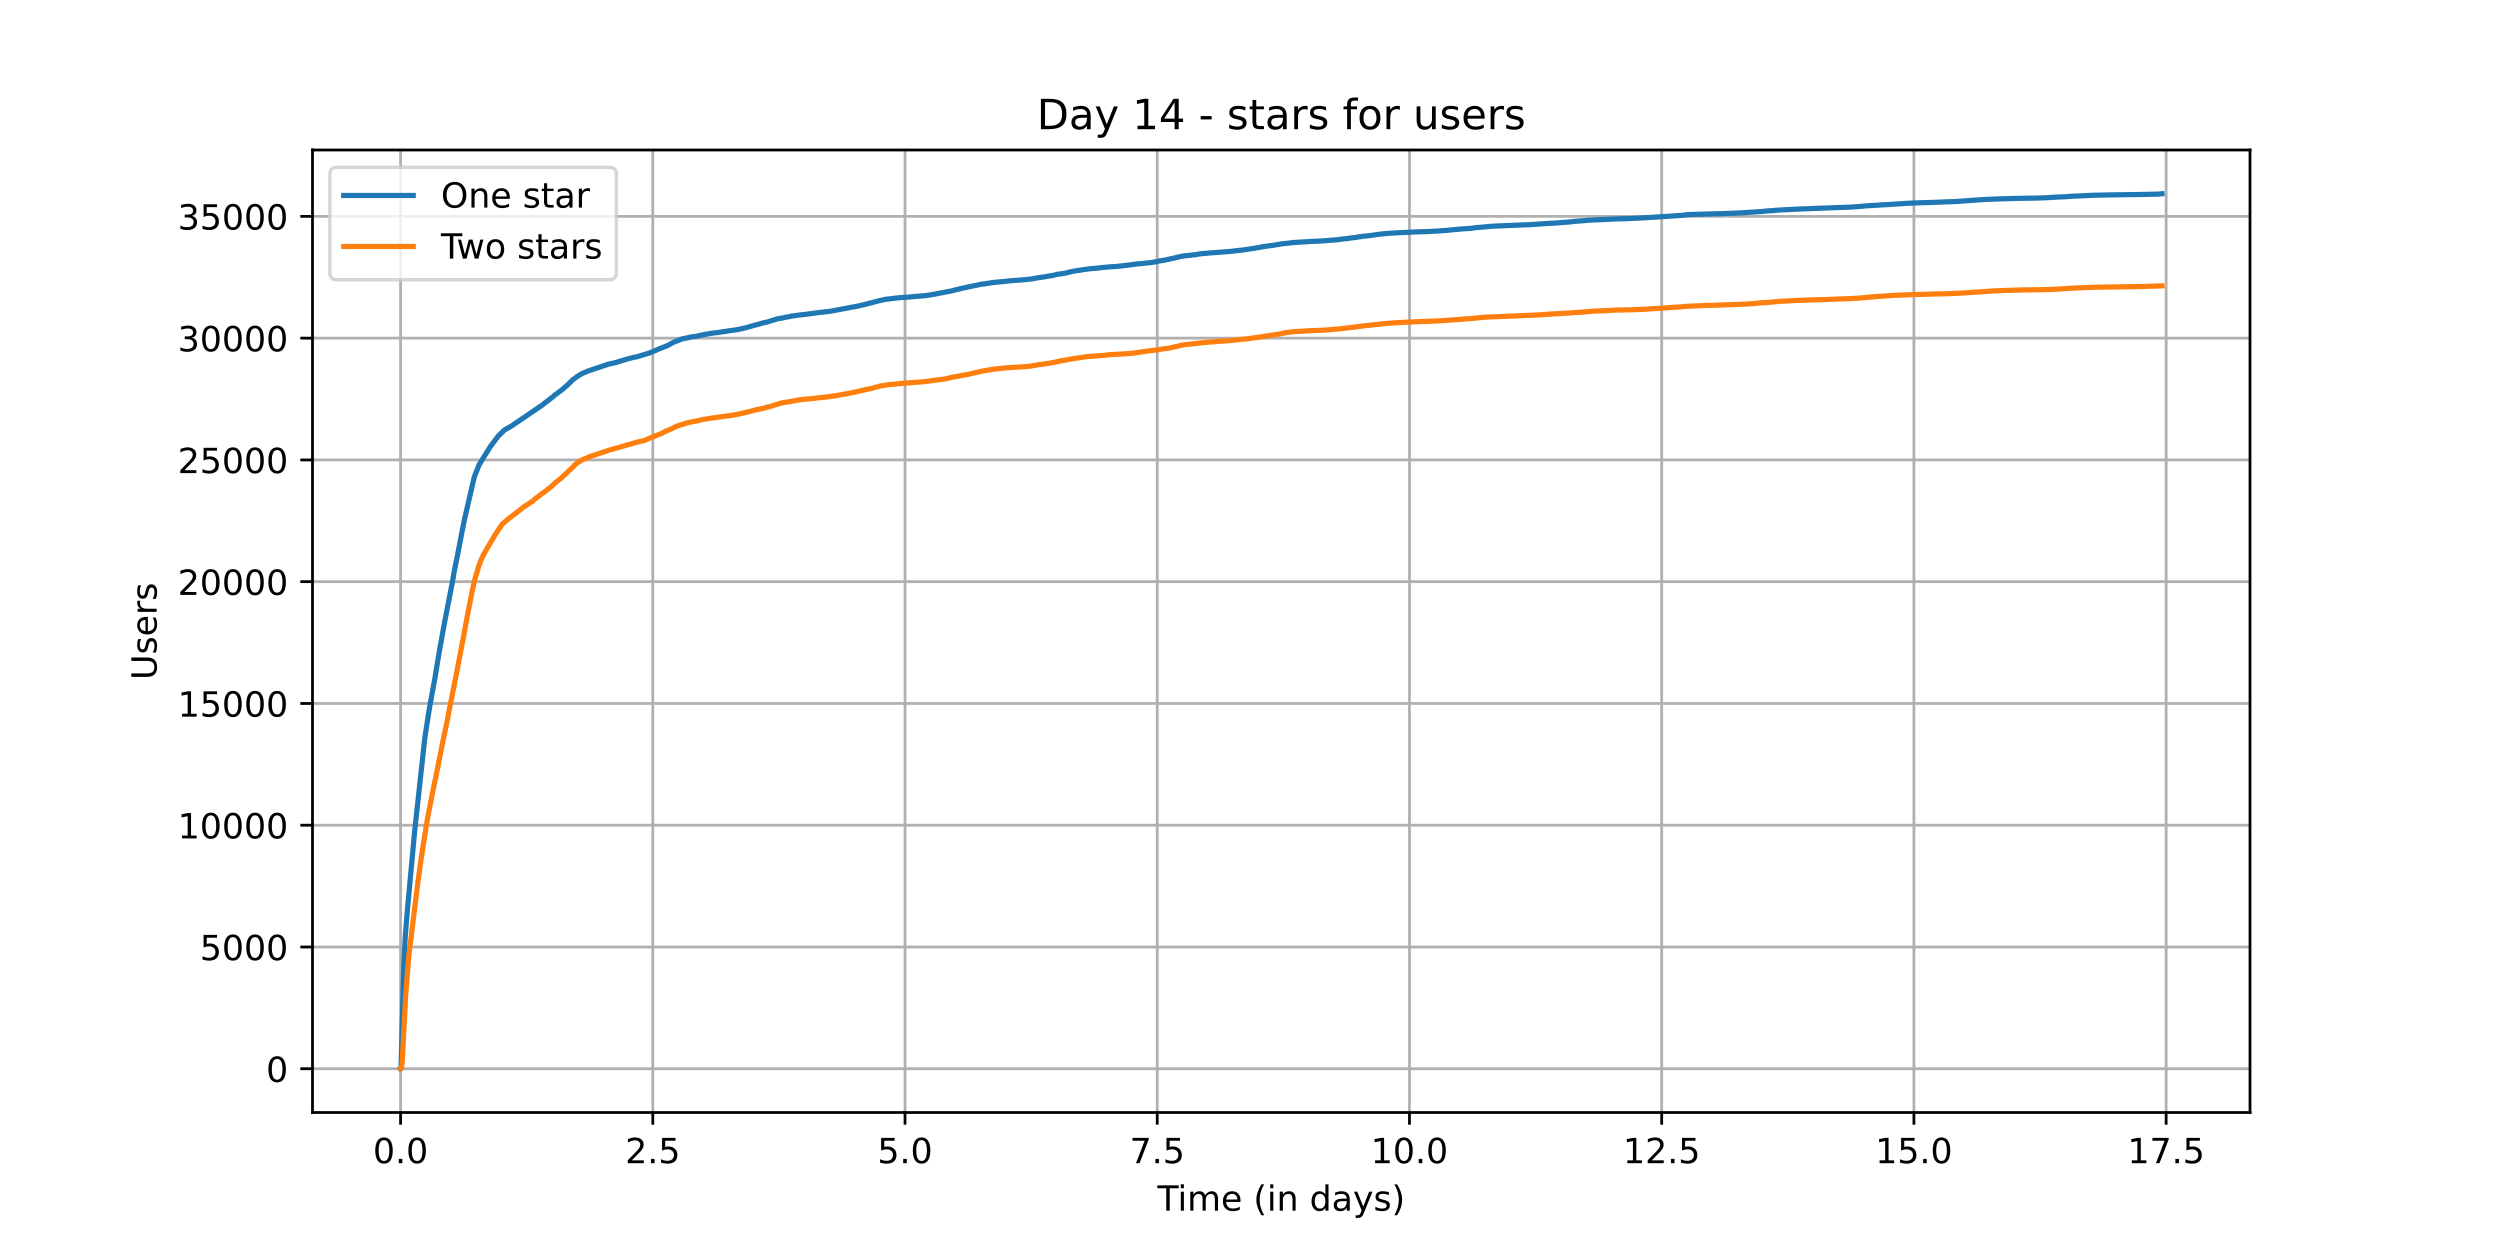 <?xml version="1.0" encoding="utf-8" standalone="no"?>
<!DOCTYPE svg PUBLIC "-//W3C//DTD SVG 1.1//EN"
  "http://www.w3.org/Graphics/SVG/1.1/DTD/svg11.dtd">
<!-- Created with matplotlib (https://matplotlib.org/) -->
<svg height="360pt" version="1.1" viewBox="0 0 720 360" width="720pt" xmlns="http://www.w3.org/2000/svg" xmlns:xlink="http://www.w3.org/1999/xlink">
 <defs>
  <style type="text/css">*{stroke-linecap:butt;stroke-linejoin:round;}</style>
 </defs>
 <g id="figure_1">
  <g id="patch_1">
   <path d="M 0 360 
L 720 360 
L 720 0 
L 0 0 
z
" style="fill:#ffffff;"/>
  </g>
  <g id="axes_1">
   <g id="patch_2">
    <path d="M 90 320.4 
L 648 320.4 
L 648 43.2 
L 90 43.2 
z
" style="fill:#ffffff;"/>
   </g>
   <g id="matplotlib.axis_1">
    <g id="xtick_1">
     <g id="line2d_1">
      <path clip-path="url(#p4ae5dd66af)" d="M 115.364 320.4 
L 115.364 43.2 
" style="fill:none;stroke:#b0b0b0;stroke-linecap:square;stroke-width:0.8;"/>
     </g>
     <g id="line2d_2">
      <defs>
       <path d="M 0 0 
L 0 3.5 
" id="me4cc42c758" style="stroke:#000000;stroke-width:0.8;"/>
      </defs>
      <g>
       <use style="stroke:#000000;stroke-width:0.8;" x="115.364" xlink:href="#me4cc42c758" y="320.4"/>
      </g>
     </g>
     <g id="text_1">
      <!-- 0.0 -->
      <g transform="translate(107.412 334.998)scale(0.1 -0.1)">
       <defs>
        <path d="M 31.781 66.406 
Q 24.172 66.406 20.328 58.906 
Q 16.5 51.422 16.5 36.375 
Q 16.5 21.391 20.328 13.891 
Q 24.172 6.391 31.781 6.391 
Q 39.453 6.391 43.281 13.891 
Q 47.125 21.391 47.125 36.375 
Q 47.125 51.422 43.281 58.906 
Q 39.453 66.406 31.781 66.406 
z
M 31.781 74.219 
Q 44.047 74.219 50.516 64.516 
Q 56.984 54.828 56.984 36.375 
Q 56.984 17.969 50.516 8.266 
Q 44.047 -1.422 31.781 -1.422 
Q 19.531 -1.422 13.062 8.266 
Q 6.594 17.969 6.594 36.375 
Q 6.594 54.828 13.062 64.516 
Q 19.531 74.219 31.781 74.219 
z
" id="DejaVuSans-48"/>
        <path d="M 10.688 12.406 
L 21 12.406 
L 21 0 
L 10.688 0 
z
" id="DejaVuSans-46"/>
       </defs>
       <use xlink:href="#DejaVuSans-48"/>
       <use x="63.623" xlink:href="#DejaVuSans-46"/>
       <use x="95.41" xlink:href="#DejaVuSans-48"/>
      </g>
     </g>
    </g>
    <g id="xtick_2">
     <g id="line2d_3">
      <path clip-path="url(#p4ae5dd66af)" d="M 188.004 320.4 
L 188.004 43.2 
" style="fill:none;stroke:#b0b0b0;stroke-linecap:square;stroke-width:0.8;"/>
     </g>
     <g id="line2d_4">
      <g>
       <use style="stroke:#000000;stroke-width:0.8;" x="188.004" xlink:href="#me4cc42c758" y="320.4"/>
      </g>
     </g>
     <g id="text_2">
      <!-- 2.5 -->
      <g transform="translate(180.053 334.998)scale(0.1 -0.1)">
       <defs>
        <path d="M 19.188 8.297 
L 53.609 8.297 
L 53.609 0 
L 7.328 0 
L 7.328 8.297 
Q 12.938 14.109 22.625 23.891 
Q 32.328 33.688 34.812 36.531 
Q 39.547 41.844 41.422 45.531 
Q 43.312 49.219 43.312 52.781 
Q 43.312 58.594 39.234 62.25 
Q 35.156 65.922 28.609 65.922 
Q 23.969 65.922 18.812 64.312 
Q 13.672 62.703 7.812 59.422 
L 7.812 69.391 
Q 13.766 71.781 18.938 73 
Q 24.125 74.219 28.422 74.219 
Q 39.75 74.219 46.484 68.547 
Q 53.219 62.891 53.219 53.422 
Q 53.219 48.922 51.531 44.891 
Q 49.859 40.875 45.406 35.406 
Q 44.188 33.984 37.641 27.219 
Q 31.109 20.453 19.188 8.297 
z
" id="DejaVuSans-50"/>
        <path d="M 10.797 72.906 
L 49.516 72.906 
L 49.516 64.594 
L 19.828 64.594 
L 19.828 46.734 
Q 21.969 47.469 24.109 47.828 
Q 26.266 48.188 28.422 48.188 
Q 40.625 48.188 47.75 41.5 
Q 54.891 34.812 54.891 23.391 
Q 54.891 11.625 47.562 5.094 
Q 40.234 -1.422 26.906 -1.422 
Q 22.312 -1.422 17.547 -0.641 
Q 12.797 0.141 7.719 1.703 
L 7.719 11.625 
Q 12.109 9.234 16.797 8.062 
Q 21.484 6.891 26.703 6.891 
Q 35.156 6.891 40.078 11.328 
Q 45.016 15.766 45.016 23.391 
Q 45.016 31 40.078 35.438 
Q 35.156 39.891 26.703 39.891 
Q 22.75 39.891 18.812 39.016 
Q 14.891 38.141 10.797 36.281 
z
" id="DejaVuSans-53"/>
       </defs>
       <use xlink:href="#DejaVuSans-50"/>
       <use x="63.623" xlink:href="#DejaVuSans-46"/>
       <use x="95.41" xlink:href="#DejaVuSans-53"/>
      </g>
     </g>
    </g>
    <g id="xtick_3">
     <g id="line2d_5">
      <path clip-path="url(#p4ae5dd66af)" d="M 260.645 320.4 
L 260.645 43.2 
" style="fill:none;stroke:#b0b0b0;stroke-linecap:square;stroke-width:0.8;"/>
     </g>
     <g id="line2d_6">
      <g>
       <use style="stroke:#000000;stroke-width:0.8;" x="260.645" xlink:href="#me4cc42c758" y="320.4"/>
      </g>
     </g>
     <g id="text_3">
      <!-- 5.0 -->
      <g transform="translate(252.693 334.998)scale(0.1 -0.1)">
       <use xlink:href="#DejaVuSans-53"/>
       <use x="63.623" xlink:href="#DejaVuSans-46"/>
       <use x="95.41" xlink:href="#DejaVuSans-48"/>
      </g>
     </g>
    </g>
    <g id="xtick_4">
     <g id="line2d_7">
      <path clip-path="url(#p4ae5dd66af)" d="M 333.285 320.4 
L 333.285 43.2 
" style="fill:none;stroke:#b0b0b0;stroke-linecap:square;stroke-width:0.8;"/>
     </g>
     <g id="line2d_8">
      <g>
       <use style="stroke:#000000;stroke-width:0.8;" x="333.285" xlink:href="#me4cc42c758" y="320.4"/>
      </g>
     </g>
     <g id="text_4">
      <!-- 7.5 -->
      <g transform="translate(325.334 334.998)scale(0.1 -0.1)">
       <defs>
        <path d="M 8.203 72.906 
L 55.078 72.906 
L 55.078 68.703 
L 28.609 0 
L 18.312 0 
L 43.219 64.594 
L 8.203 64.594 
z
" id="DejaVuSans-55"/>
       </defs>
       <use xlink:href="#DejaVuSans-55"/>
       <use x="63.623" xlink:href="#DejaVuSans-46"/>
       <use x="95.41" xlink:href="#DejaVuSans-53"/>
      </g>
     </g>
    </g>
    <g id="xtick_5">
     <g id="line2d_9">
      <path clip-path="url(#p4ae5dd66af)" d="M 405.926 320.4 
L 405.926 43.2 
" style="fill:none;stroke:#b0b0b0;stroke-linecap:square;stroke-width:0.8;"/>
     </g>
     <g id="line2d_10">
      <g>
       <use style="stroke:#000000;stroke-width:0.8;" x="405.926" xlink:href="#me4cc42c758" y="320.4"/>
      </g>
     </g>
     <g id="text_5">
      <!-- 10.0 -->
      <g transform="translate(394.793 334.998)scale(0.1 -0.1)">
       <defs>
        <path d="M 12.406 8.297 
L 28.516 8.297 
L 28.516 63.922 
L 10.984 60.406 
L 10.984 69.391 
L 28.422 72.906 
L 38.281 72.906 
L 38.281 8.297 
L 54.391 8.297 
L 54.391 0 
L 12.406 0 
z
" id="DejaVuSans-49"/>
       </defs>
       <use xlink:href="#DejaVuSans-49"/>
       <use x="63.623" xlink:href="#DejaVuSans-48"/>
       <use x="127.246" xlink:href="#DejaVuSans-46"/>
       <use x="159.033" xlink:href="#DejaVuSans-48"/>
      </g>
     </g>
    </g>
    <g id="xtick_6">
     <g id="line2d_11">
      <path clip-path="url(#p4ae5dd66af)" d="M 478.567 320.4 
L 478.567 43.2 
" style="fill:none;stroke:#b0b0b0;stroke-linecap:square;stroke-width:0.8;"/>
     </g>
     <g id="line2d_12">
      <g>
       <use style="stroke:#000000;stroke-width:0.8;" x="478.567" xlink:href="#me4cc42c758" y="320.4"/>
      </g>
     </g>
     <g id="text_6">
      <!-- 12.5 -->
      <g transform="translate(467.434 334.998)scale(0.1 -0.1)">
       <use xlink:href="#DejaVuSans-49"/>
       <use x="63.623" xlink:href="#DejaVuSans-50"/>
       <use x="127.246" xlink:href="#DejaVuSans-46"/>
       <use x="159.033" xlink:href="#DejaVuSans-53"/>
      </g>
     </g>
    </g>
    <g id="xtick_7">
     <g id="line2d_13">
      <path clip-path="url(#p4ae5dd66af)" d="M 551.207 320.4 
L 551.207 43.2 
" style="fill:none;stroke:#b0b0b0;stroke-linecap:square;stroke-width:0.8;"/>
     </g>
     <g id="line2d_14">
      <g>
       <use style="stroke:#000000;stroke-width:0.8;" x="551.207" xlink:href="#me4cc42c758" y="320.4"/>
      </g>
     </g>
     <g id="text_7">
      <!-- 15.0 -->
      <g transform="translate(540.074 334.998)scale(0.1 -0.1)">
       <use xlink:href="#DejaVuSans-49"/>
       <use x="63.623" xlink:href="#DejaVuSans-53"/>
       <use x="127.246" xlink:href="#DejaVuSans-46"/>
       <use x="159.033" xlink:href="#DejaVuSans-48"/>
      </g>
     </g>
    </g>
    <g id="xtick_8">
     <g id="line2d_15">
      <path clip-path="url(#p4ae5dd66af)" d="M 623.848 320.4 
L 623.848 43.2 
" style="fill:none;stroke:#b0b0b0;stroke-linecap:square;stroke-width:0.8;"/>
     </g>
     <g id="line2d_16">
      <g>
       <use style="stroke:#000000;stroke-width:0.8;" x="623.848" xlink:href="#me4cc42c758" y="320.4"/>
      </g>
     </g>
     <g id="text_8">
      <!-- 17.5 -->
      <g transform="translate(612.715 334.998)scale(0.1 -0.1)">
       <use xlink:href="#DejaVuSans-49"/>
       <use x="63.623" xlink:href="#DejaVuSans-55"/>
       <use x="127.246" xlink:href="#DejaVuSans-46"/>
       <use x="159.033" xlink:href="#DejaVuSans-53"/>
      </g>
     </g>
    </g>
    <g id="text_9">
     <!-- Time (in days) -->
     <g transform="translate(333.327 348.677)scale(0.1 -0.1)">
      <defs>
       <path d="M -0.297 72.906 
L 61.375 72.906 
L 61.375 64.594 
L 35.5 64.594 
L 35.5 0 
L 25.594 0 
L 25.594 64.594 
L -0.297 64.594 
z
" id="DejaVuSans-84"/>
       <path d="M 9.422 54.688 
L 18.406 54.688 
L 18.406 0 
L 9.422 0 
z
M 9.422 75.984 
L 18.406 75.984 
L 18.406 64.594 
L 9.422 64.594 
z
" id="DejaVuSans-105"/>
       <path d="M 52 44.188 
Q 55.375 50.25 60.062 53.125 
Q 64.75 56 71.094 56 
Q 79.641 56 84.281 50.016 
Q 88.922 44.047 88.922 33.016 
L 88.922 0 
L 79.891 0 
L 79.891 32.719 
Q 79.891 40.578 77.094 44.375 
Q 74.312 48.188 68.609 48.188 
Q 61.625 48.188 57.562 43.547 
Q 53.516 38.922 53.516 30.906 
L 53.516 0 
L 44.484 0 
L 44.484 32.719 
Q 44.484 40.625 41.703 44.406 
Q 38.922 48.188 33.109 48.188 
Q 26.219 48.188 22.156 43.531 
Q 18.109 38.875 18.109 30.906 
L 18.109 0 
L 9.078 0 
L 9.078 54.688 
L 18.109 54.688 
L 18.109 46.188 
Q 21.188 51.219 25.484 53.609 
Q 29.781 56 35.688 56 
Q 41.656 56 45.828 52.969 
Q 50 49.953 52 44.188 
z
" id="DejaVuSans-109"/>
       <path d="M 56.203 29.594 
L 56.203 25.203 
L 14.891 25.203 
Q 15.484 15.922 20.484 11.062 
Q 25.484 6.203 34.422 6.203 
Q 39.594 6.203 44.453 7.469 
Q 49.312 8.734 54.109 11.281 
L 54.109 2.781 
Q 49.266 0.734 44.188 -0.344 
Q 39.109 -1.422 33.891 -1.422 
Q 20.797 -1.422 13.156 6.188 
Q 5.516 13.812 5.516 26.812 
Q 5.516 40.234 12.766 48.109 
Q 20.016 56 32.328 56 
Q 43.359 56 49.781 48.891 
Q 56.203 41.797 56.203 29.594 
z
M 47.219 32.234 
Q 47.125 39.594 43.094 43.984 
Q 39.062 48.391 32.422 48.391 
Q 24.906 48.391 20.391 44.141 
Q 15.875 39.891 15.188 32.172 
z
" id="DejaVuSans-101"/>
       <path id="DejaVuSans-32"/>
       <path d="M 31 75.875 
Q 24.469 64.656 21.281 53.656 
Q 18.109 42.672 18.109 31.391 
Q 18.109 20.125 21.312 9.062 
Q 24.516 -2 31 -13.188 
L 23.188 -13.188 
Q 15.875 -1.703 12.234 9.375 
Q 8.594 20.453 8.594 31.391 
Q 8.594 42.281 12.203 53.312 
Q 15.828 64.359 23.188 75.875 
z
" id="DejaVuSans-40"/>
       <path d="M 54.891 33.016 
L 54.891 0 
L 45.906 0 
L 45.906 32.719 
Q 45.906 40.484 42.875 44.328 
Q 39.844 48.188 33.797 48.188 
Q 26.516 48.188 22.312 43.547 
Q 18.109 38.922 18.109 30.906 
L 18.109 0 
L 9.078 0 
L 9.078 54.688 
L 18.109 54.688 
L 18.109 46.188 
Q 21.344 51.125 25.703 53.562 
Q 30.078 56 35.797 56 
Q 45.219 56 50.047 50.172 
Q 54.891 44.344 54.891 33.016 
z
" id="DejaVuSans-110"/>
       <path d="M 45.406 46.391 
L 45.406 75.984 
L 54.391 75.984 
L 54.391 0 
L 45.406 0 
L 45.406 8.203 
Q 42.578 3.328 38.25 0.953 
Q 33.938 -1.422 27.875 -1.422 
Q 17.969 -1.422 11.734 6.484 
Q 5.516 14.406 5.516 27.297 
Q 5.516 40.188 11.734 48.094 
Q 17.969 56 27.875 56 
Q 33.938 56 38.25 53.625 
Q 42.578 51.266 45.406 46.391 
z
M 14.797 27.297 
Q 14.797 17.391 18.875 11.75 
Q 22.953 6.109 30.078 6.109 
Q 37.203 6.109 41.297 11.75 
Q 45.406 17.391 45.406 27.297 
Q 45.406 37.203 41.297 42.844 
Q 37.203 48.484 30.078 48.484 
Q 22.953 48.484 18.875 42.844 
Q 14.797 37.203 14.797 27.297 
z
" id="DejaVuSans-100"/>
       <path d="M 34.281 27.484 
Q 23.391 27.484 19.188 25 
Q 14.984 22.516 14.984 16.5 
Q 14.984 11.719 18.141 8.906 
Q 21.297 6.109 26.703 6.109 
Q 34.188 6.109 38.703 11.406 
Q 43.219 16.703 43.219 25.484 
L 43.219 27.484 
z
M 52.203 31.203 
L 52.203 0 
L 43.219 0 
L 43.219 8.297 
Q 40.141 3.328 35.547 0.953 
Q 30.953 -1.422 24.312 -1.422 
Q 15.922 -1.422 10.953 3.297 
Q 6 8.016 6 15.922 
Q 6 25.141 12.172 29.828 
Q 18.359 34.516 30.609 34.516 
L 43.219 34.516 
L 43.219 35.406 
Q 43.219 41.609 39.141 45 
Q 35.062 48.391 27.688 48.391 
Q 23 48.391 18.547 47.266 
Q 14.109 46.141 10.016 43.891 
L 10.016 52.203 
Q 14.938 54.109 19.578 55.047 
Q 24.219 56 28.609 56 
Q 40.484 56 46.344 49.844 
Q 52.203 43.703 52.203 31.203 
z
" id="DejaVuSans-97"/>
       <path d="M 32.172 -5.078 
Q 28.375 -14.844 24.75 -17.812 
Q 21.141 -20.797 15.094 -20.797 
L 7.906 -20.797 
L 7.906 -13.281 
L 13.188 -13.281 
Q 16.891 -13.281 18.938 -11.516 
Q 21 -9.766 23.484 -3.219 
L 25.094 0.875 
L 2.984 54.688 
L 12.5 54.688 
L 29.594 11.922 
L 46.688 54.688 
L 56.203 54.688 
z
" id="DejaVuSans-121"/>
       <path d="M 44.281 53.078 
L 44.281 44.578 
Q 40.484 46.531 36.375 47.5 
Q 32.281 48.484 27.875 48.484 
Q 21.188 48.484 17.844 46.438 
Q 14.5 44.391 14.5 40.281 
Q 14.5 37.156 16.891 35.375 
Q 19.281 33.594 26.516 31.984 
L 29.594 31.297 
Q 39.156 29.25 43.188 25.516 
Q 47.219 21.781 47.219 15.094 
Q 47.219 7.469 41.188 3.016 
Q 35.156 -1.422 24.609 -1.422 
Q 20.219 -1.422 15.453 -0.562 
Q 10.688 0.297 5.422 2 
L 5.422 11.281 
Q 10.406 8.688 15.234 7.391 
Q 20.062 6.109 24.812 6.109 
Q 31.156 6.109 34.562 8.281 
Q 37.984 10.453 37.984 14.406 
Q 37.984 18.062 35.516 20.016 
Q 33.062 21.969 24.703 23.781 
L 21.578 24.516 
Q 13.234 26.266 9.516 29.906 
Q 5.812 33.547 5.812 39.891 
Q 5.812 47.609 11.281 51.797 
Q 16.75 56 26.812 56 
Q 31.781 56 36.172 55.266 
Q 40.578 54.547 44.281 53.078 
z
" id="DejaVuSans-115"/>
       <path d="M 8.016 75.875 
L 15.828 75.875 
Q 23.141 64.359 26.781 53.312 
Q 30.422 42.281 30.422 31.391 
Q 30.422 20.453 26.781 9.375 
Q 23.141 -1.703 15.828 -13.188 
L 8.016 -13.188 
Q 14.5 -2 17.703 9.062 
Q 20.906 20.125 20.906 31.391 
Q 20.906 42.672 17.703 53.656 
Q 14.5 64.656 8.016 75.875 
z
" id="DejaVuSans-41"/>
      </defs>
      <use xlink:href="#DejaVuSans-84"/>
      <use x="57.959" xlink:href="#DejaVuSans-105"/>
      <use x="85.742" xlink:href="#DejaVuSans-109"/>
      <use x="183.154" xlink:href="#DejaVuSans-101"/>
      <use x="244.678" xlink:href="#DejaVuSans-32"/>
      <use x="276.465" xlink:href="#DejaVuSans-40"/>
      <use x="315.479" xlink:href="#DejaVuSans-105"/>
      <use x="343.262" xlink:href="#DejaVuSans-110"/>
      <use x="406.641" xlink:href="#DejaVuSans-32"/>
      <use x="438.428" xlink:href="#DejaVuSans-100"/>
      <use x="501.904" xlink:href="#DejaVuSans-97"/>
      <use x="563.184" xlink:href="#DejaVuSans-121"/>
      <use x="622.363" xlink:href="#DejaVuSans-115"/>
      <use x="674.463" xlink:href="#DejaVuSans-41"/>
     </g>
    </g>
   </g>
   <g id="matplotlib.axis_2">
    <g id="ytick_1">
     <g id="line2d_17">
      <path clip-path="url(#p4ae5dd66af)" d="M 90 307.8 
L 648 307.8 
" style="fill:none;stroke:#b0b0b0;stroke-linecap:square;stroke-width:0.8;"/>
     </g>
     <g id="line2d_18">
      <defs>
       <path d="M 0 0 
L -3.5 0 
" id="m9987645308" style="stroke:#000000;stroke-width:0.8;"/>
      </defs>
      <g>
       <use style="stroke:#000000;stroke-width:0.8;" x="90" xlink:href="#m9987645308" y="307.8"/>
      </g>
     </g>
     <g id="text_10">
      <!-- 0 -->
      <g transform="translate(76.638 311.599)scale(0.1 -0.1)">
       <use xlink:href="#DejaVuSans-48"/>
      </g>
     </g>
    </g>
    <g id="ytick_2">
     <g id="line2d_19">
      <path clip-path="url(#p4ae5dd66af)" d="M 90 272.731 
L 648 272.731 
" style="fill:none;stroke:#b0b0b0;stroke-linecap:square;stroke-width:0.8;"/>
     </g>
     <g id="line2d_20">
      <g>
       <use style="stroke:#000000;stroke-width:0.8;" x="90" xlink:href="#m9987645308" y="272.731"/>
      </g>
     </g>
     <g id="text_11">
      <!-- 5000 -->
      <g transform="translate(57.55 276.53)scale(0.1 -0.1)">
       <use xlink:href="#DejaVuSans-53"/>
       <use x="63.623" xlink:href="#DejaVuSans-48"/>
       <use x="127.246" xlink:href="#DejaVuSans-48"/>
       <use x="190.869" xlink:href="#DejaVuSans-48"/>
      </g>
     </g>
    </g>
    <g id="ytick_3">
     <g id="line2d_21">
      <path clip-path="url(#p4ae5dd66af)" d="M 90 237.662 
L 648 237.662 
" style="fill:none;stroke:#b0b0b0;stroke-linecap:square;stroke-width:0.8;"/>
     </g>
     <g id="line2d_22">
      <g>
       <use style="stroke:#000000;stroke-width:0.8;" x="90" xlink:href="#m9987645308" y="237.662"/>
      </g>
     </g>
     <g id="text_12">
      <!-- 10000 -->
      <g transform="translate(51.188 241.461)scale(0.1 -0.1)">
       <use xlink:href="#DejaVuSans-49"/>
       <use x="63.623" xlink:href="#DejaVuSans-48"/>
       <use x="127.246" xlink:href="#DejaVuSans-48"/>
       <use x="190.869" xlink:href="#DejaVuSans-48"/>
       <use x="254.492" xlink:href="#DejaVuSans-48"/>
      </g>
     </g>
    </g>
    <g id="ytick_4">
     <g id="line2d_23">
      <path clip-path="url(#p4ae5dd66af)" d="M 90 202.593 
L 648 202.593 
" style="fill:none;stroke:#b0b0b0;stroke-linecap:square;stroke-width:0.8;"/>
     </g>
     <g id="line2d_24">
      <g>
       <use style="stroke:#000000;stroke-width:0.8;" x="90" xlink:href="#m9987645308" y="202.593"/>
      </g>
     </g>
     <g id="text_13">
      <!-- 15000 -->
      <g transform="translate(51.188 206.392)scale(0.1 -0.1)">
       <use xlink:href="#DejaVuSans-49"/>
       <use x="63.623" xlink:href="#DejaVuSans-53"/>
       <use x="127.246" xlink:href="#DejaVuSans-48"/>
       <use x="190.869" xlink:href="#DejaVuSans-48"/>
       <use x="254.492" xlink:href="#DejaVuSans-48"/>
      </g>
     </g>
    </g>
    <g id="ytick_5">
     <g id="line2d_25">
      <path clip-path="url(#p4ae5dd66af)" d="M 90 167.523 
L 648 167.523 
" style="fill:none;stroke:#b0b0b0;stroke-linecap:square;stroke-width:0.8;"/>
     </g>
     <g id="line2d_26">
      <g>
       <use style="stroke:#000000;stroke-width:0.8;" x="90" xlink:href="#m9987645308" y="167.523"/>
      </g>
     </g>
     <g id="text_14">
      <!-- 20000 -->
      <g transform="translate(51.188 171.323)scale(0.1 -0.1)">
       <use xlink:href="#DejaVuSans-50"/>
       <use x="63.623" xlink:href="#DejaVuSans-48"/>
       <use x="127.246" xlink:href="#DejaVuSans-48"/>
       <use x="190.869" xlink:href="#DejaVuSans-48"/>
       <use x="254.492" xlink:href="#DejaVuSans-48"/>
      </g>
     </g>
    </g>
    <g id="ytick_6">
     <g id="line2d_27">
      <path clip-path="url(#p4ae5dd66af)" d="M 90 132.454 
L 648 132.454 
" style="fill:none;stroke:#b0b0b0;stroke-linecap:square;stroke-width:0.8;"/>
     </g>
     <g id="line2d_28">
      <g>
       <use style="stroke:#000000;stroke-width:0.8;" x="90" xlink:href="#m9987645308" y="132.454"/>
      </g>
     </g>
     <g id="text_15">
      <!-- 25000 -->
      <g transform="translate(51.188 136.253)scale(0.1 -0.1)">
       <use xlink:href="#DejaVuSans-50"/>
       <use x="63.623" xlink:href="#DejaVuSans-53"/>
       <use x="127.246" xlink:href="#DejaVuSans-48"/>
       <use x="190.869" xlink:href="#DejaVuSans-48"/>
       <use x="254.492" xlink:href="#DejaVuSans-48"/>
      </g>
     </g>
    </g>
    <g id="ytick_7">
     <g id="line2d_29">
      <path clip-path="url(#p4ae5dd66af)" d="M 90 97.385 
L 648 97.385 
" style="fill:none;stroke:#b0b0b0;stroke-linecap:square;stroke-width:0.8;"/>
     </g>
     <g id="line2d_30">
      <g>
       <use style="stroke:#000000;stroke-width:0.8;" x="90" xlink:href="#m9987645308" y="97.385"/>
      </g>
     </g>
     <g id="text_16">
      <!-- 30000 -->
      <g transform="translate(51.188 101.184)scale(0.1 -0.1)">
       <defs>
        <path d="M 40.578 39.312 
Q 47.656 37.797 51.625 33 
Q 55.609 28.219 55.609 21.188 
Q 55.609 10.406 48.188 4.484 
Q 40.766 -1.422 27.094 -1.422 
Q 22.516 -1.422 17.656 -0.516 
Q 12.797 0.391 7.625 2.203 
L 7.625 11.719 
Q 11.719 9.328 16.594 8.109 
Q 21.484 6.891 26.812 6.891 
Q 36.078 6.891 40.938 10.547 
Q 45.797 14.203 45.797 21.188 
Q 45.797 27.641 41.281 31.266 
Q 36.766 34.906 28.719 34.906 
L 20.219 34.906 
L 20.219 43.016 
L 29.109 43.016 
Q 36.375 43.016 40.234 45.922 
Q 44.094 48.828 44.094 54.297 
Q 44.094 59.906 40.109 62.906 
Q 36.141 65.922 28.719 65.922 
Q 24.656 65.922 20.016 65.031 
Q 15.375 64.156 9.812 62.312 
L 9.812 71.094 
Q 15.438 72.656 20.344 73.438 
Q 25.25 74.219 29.594 74.219 
Q 40.828 74.219 47.359 69.109 
Q 53.906 64.016 53.906 55.328 
Q 53.906 49.266 50.438 45.094 
Q 46.969 40.922 40.578 39.312 
z
" id="DejaVuSans-51"/>
       </defs>
       <use xlink:href="#DejaVuSans-51"/>
       <use x="63.623" xlink:href="#DejaVuSans-48"/>
       <use x="127.246" xlink:href="#DejaVuSans-48"/>
       <use x="190.869" xlink:href="#DejaVuSans-48"/>
       <use x="254.492" xlink:href="#DejaVuSans-48"/>
      </g>
     </g>
    </g>
    <g id="ytick_8">
     <g id="line2d_31">
      <path clip-path="url(#p4ae5dd66af)" d="M 90 62.316 
L 648 62.316 
" style="fill:none;stroke:#b0b0b0;stroke-linecap:square;stroke-width:0.8;"/>
     </g>
     <g id="line2d_32">
      <g>
       <use style="stroke:#000000;stroke-width:0.8;" x="90" xlink:href="#m9987645308" y="62.316"/>
      </g>
     </g>
     <g id="text_17">
      <!-- 35000 -->
      <g transform="translate(51.188 66.115)scale(0.1 -0.1)">
       <use xlink:href="#DejaVuSans-51"/>
       <use x="63.623" xlink:href="#DejaVuSans-53"/>
       <use x="127.246" xlink:href="#DejaVuSans-48"/>
       <use x="190.869" xlink:href="#DejaVuSans-48"/>
       <use x="254.492" xlink:href="#DejaVuSans-48"/>
      </g>
     </g>
    </g>
    <g id="text_18">
     <!-- Users -->
     <g transform="translate(45.108 195.801)rotate(-90)scale(0.1 -0.1)">
      <defs>
       <path d="M 8.688 72.906 
L 18.609 72.906 
L 18.609 28.609 
Q 18.609 16.891 22.844 11.734 
Q 27.094 6.594 36.625 6.594 
Q 46.094 6.594 50.344 11.734 
Q 54.594 16.891 54.594 28.609 
L 54.594 72.906 
L 64.5 72.906 
L 64.5 27.391 
Q 64.5 13.141 57.438 5.859 
Q 50.391 -1.422 36.625 -1.422 
Q 22.797 -1.422 15.734 5.859 
Q 8.688 13.141 8.688 27.391 
z
" id="DejaVuSans-85"/>
       <path d="M 41.109 46.297 
Q 39.594 47.172 37.812 47.578 
Q 36.031 48 33.891 48 
Q 26.266 48 22.188 43.047 
Q 18.109 38.094 18.109 28.812 
L 18.109 0 
L 9.078 0 
L 9.078 54.688 
L 18.109 54.688 
L 18.109 46.188 
Q 20.953 51.172 25.484 53.578 
Q 30.031 56 36.531 56 
Q 37.453 56 38.578 55.875 
Q 39.703 55.766 41.062 55.516 
z
" id="DejaVuSans-114"/>
      </defs>
      <use xlink:href="#DejaVuSans-85"/>
      <use x="73.193" xlink:href="#DejaVuSans-115"/>
      <use x="125.293" xlink:href="#DejaVuSans-101"/>
      <use x="186.816" xlink:href="#DejaVuSans-114"/>
      <use x="227.93" xlink:href="#DejaVuSans-115"/>
     </g>
    </g>
   </g>
   <g id="line2d_33">
    <path clip-path="url(#p4ae5dd66af)" d="M 115.364 307.8 
L 115.436 307.765 
L 115.495 307.33 
L 115.715 299.783 
L 116.256 279.092 
L 116.715 269.673 
L 117.335 262.021 
L 119.415 239.436 
L 122.355 212.426 
L 123.695 203.855 
L 124.255 200.832 
L 124.615 198.812 
L 125.195 195.698 
L 126.177 189.638 
L 126.737 186.405 
L 126.897 185.556 
L 127.657 181.32 
L 128.216 178.29 
L 130.316 167.523 
L 130.796 164.676 
L 131.476 161.281 
L 131.696 160.25 
L 132.236 157.423 
L 133.016 153.383 
L 133.256 152.156 
L 133.776 149.575 
L 136.557 137.518 
L 136.777 136.908 
L 137.037 136.242 
L 138.077 133.654 
L 138.177 133.527 
L 139.658 131.122 
L 139.757 130.981 
L 141.218 128.625 
L 143.537 125.532 
L 145.258 123.869 
L 145.458 123.764 
L 145.858 123.519 
L 146.177 123.336 
L 146.938 122.922 
L 147.098 122.824 
L 155.081 117.402 
L 155.261 117.297 
L 155.561 117.08 
L 155.741 116.94 
L 156.061 116.75 
L 156.281 116.568 
L 156.921 116.056 
L 157.101 115.902 
L 157.321 115.733 
L 157.681 115.516 
L 157.921 115.298 
L 159.4 114.141 
L 159.82 113.727 
L 160.02 113.629 
L 162.241 111.939 
L 162.461 111.707 
L 163.401 110.922 
L 163.621 110.697 
L 164.041 110.276 
L 164.301 110.045 
L 164.641 109.687 
L 164.941 109.365 
L 165.282 109.154 
L 165.481 109.014 
L 166.101 108.523 
L 167.662 107.569 
L 169.242 106.91 
L 169.442 106.819 
L 175.481 104.799 
L 176.121 104.7 
L 176.281 104.651 
L 177.281 104.42 
L 177.721 104.322 
L 177.961 104.216 
L 178.201 104.118 
L 178.481 104.048 
L 178.841 103.943 
L 180.9 103.333 
L 182.24 102.982 
L 182.74 102.877 
L 183.42 102.751 
L 183.76 102.652 
L 184.061 102.568 
L 184.401 102.463 
L 187.061 101.649 
L 187.3 101.544 
L 189.101 100.815 
L 189.321 100.682 
L 191.622 99.777 
L 191.882 99.65 
L 192.162 99.559 
L 192.442 99.405 
L 192.642 99.321 
L 192.882 99.167 
L 193.783 98.662 
L 196.263 97.673 
L 196.443 97.623 
L 196.823 97.518 
L 197.623 97.357 
L 198.163 97.259 
L 198.483 97.161 
L 199.043 97.055 
L 199.623 96.964 
L 200.463 96.859 
L 201.523 96.606 
L 202.103 96.501 
L 202.962 96.319 
L 203.623 96.214 
L 204.303 96.094 
L 204.863 95.989 
L 205.283 95.954 
L 205.983 95.849 
L 206.444 95.8 
L 207.224 95.702 
L 207.404 95.66 
L 208.044 95.554 
L 208.464 95.519 
L 209.124 95.414 
L 209.384 95.365 
L 210.024 95.253 
L 210.824 95.148 
L 211.324 95.084 
L 212.044 94.979 
L 212.684 94.867 
L 213.164 94.762 
L 213.883 94.622 
L 214.223 94.523 
L 214.484 94.467 
L 214.884 94.369 
L 215.083 94.313 
L 215.404 94.229 
L 215.564 94.18 
L 217.343 93.668 
L 217.783 93.562 
L 219.543 93.064 
L 219.843 92.966 
L 220.103 92.91 
L 220.743 92.805 
L 223.945 91.809 
L 224.725 91.704 
L 225.006 91.634 
L 225.645 91.535 
L 226.005 91.416 
L 226.665 91.311 
L 227.325 91.192 
L 227.665 91.094 
L 227.925 91.037 
L 228.805 90.932 
L 229.384 90.848 
L 230.045 90.743 
L 230.504 90.694 
L 231.344 90.589 
L 231.544 90.575 
L 232.544 90.476 
L 232.704 90.434 
L 233.244 90.364 
L 234.103 90.259 
L 234.723 90.161 
L 235.543 90.056 
L 236.103 89.978 
L 237.083 89.88 
L 237.303 89.852 
L 238.163 89.747 
L 238.602 89.705 
L 239.342 89.6 
L 247.382 88.092 
L 248.522 87.804 
L 249.002 87.699 
L 250.143 87.411 
L 250.523 87.306 
L 251.783 86.976 
L 252.223 86.871 
L 252.523 86.787 
L 252.883 86.689 
L 253.183 86.612 
L 253.704 86.507 
L 253.984 86.443 
L 254.404 86.338 
L 255.244 86.163 
L 256.364 86.058 
L 256.884 85.988 
L 257.724 85.882 
L 258.244 85.819 
L 259.404 85.714 
L 259.864 85.665 
L 261.644 85.56 
L 262.104 85.511 
L 263.344 85.405 
L 263.784 85.363 
L 265.183 85.258 
L 265.583 85.23 
L 266.583 85.125 
L 267.163 85.041 
L 268.003 84.935 
L 268.343 84.823 
L 269.223 84.725 
L 269.503 84.662 
L 270.003 84.557 
L 270.743 84.409 
L 271.382 84.304 
L 272.242 84.122 
L 272.742 84.017 
L 273.382 83.911 
L 273.962 83.806 
L 275.403 83.42 
L 275.923 83.315 
L 277.142 83 
L 277.682 82.894 
L 278.442 82.74 
L 278.802 82.635 
L 279.542 82.495 
L 280.022 82.389 
L 280.302 82.326 
L 280.922 82.221 
L 281.782 82.039 
L 282.181 81.955 
L 282.361 81.884 
L 283.281 81.779 
L 283.821 81.709 
L 284.501 81.604 
L 285.081 81.52 
L 285.581 81.415 
L 286.121 81.344 
L 287.32 81.239 
L 287.56 81.197 
L 289.04 81.092 
L 289.6 81.008 
L 290.62 80.903 
L 291.08 80.853 
L 292.48 80.748 
L 292.86 80.727 
L 294.239 80.622 
L 294.459 80.594 
L 295.779 80.489 
L 296.279 80.426 
L 297.139 80.327 
L 297.378 80.292 
L 297.739 80.187 
L 298.219 80.131 
L 298.778 80.026 
L 299.399 79.928 
L 300.118 79.836 
L 300.298 79.808 
L 301.018 79.703 
L 301.798 79.542 
L 302.478 79.444 
L 302.658 79.416 
L 303.238 79.31 
L 304.217 79.079 
L 304.577 78.974 
L 305.017 78.932 
L 305.837 78.826 
L 306.117 78.763 
L 306.857 78.658 
L 308.118 78.335 
L 308.558 78.23 
L 309.217 78.111 
L 309.718 78.006 
L 310.217 77.943 
L 310.997 77.837 
L 311.657 77.718 
L 312.337 77.613 
L 312.897 77.529 
L 313.737 77.431 
L 313.997 77.382 
L 315.396 77.276 
L 315.596 77.262 
L 316.576 77.164 
L 316.836 77.108 
L 318.096 77.003 
L 318.616 76.933 
L 320.016 76.827 
L 320.376 76.813 
L 321.855 76.708 
L 322.355 76.645 
L 323.375 76.54 
L 323.955 76.449 
L 324.955 76.344 
L 325.416 76.294 
L 326.156 76.189 
L 326.636 76.133 
L 327.356 76.028 
L 327.816 75.979 
L 329.076 75.874 
L 329.575 75.81 
L 330.695 75.705 
L 331.155 75.656 
L 331.815 75.551 
L 332.055 75.516 
L 332.775 75.418 
L 333.054 75.355 
L 333.455 75.249 
L 333.674 75.221 
L 334.054 75.116 
L 334.614 75.039 
L 335.394 74.934 
L 335.714 74.843 
L 336.494 74.688 
L 336.935 74.583 
L 337.715 74.422 
L 338.215 74.324 
L 338.575 74.204 
L 339.015 74.099 
L 339.795 73.938 
L 340.175 73.833 
L 340.815 73.727 
L 341.536 73.622 
L 341.896 73.608 
L 342.976 73.503 
L 343.536 73.419 
L 344.556 73.314 
L 345.336 73.152 
L 346.196 73.047 
L 346.616 73.012 
L 347.875 72.907 
L 348.355 72.851 
L 349.835 72.745 
L 350.235 72.717 
L 351.715 72.612 
L 352.135 72.577 
L 353.534 72.472 
L 353.954 72.437 
L 354.974 72.332 
L 355.454 72.275 
L 356.354 72.17 
L 356.794 72.128 
L 357.794 72.023 
L 358.073 71.96 
L 359.053 71.855 
L 359.833 71.7 
L 360.513 71.595 
L 360.933 71.56 
L 361.513 71.462 
L 361.813 71.385 
L 362.613 71.28 
L 363.453 71.104 
L 364.113 71.006 
L 364.393 70.943 
L 365.193 70.845 
L 365.433 70.81 
L 366.273 70.711 
L 366.553 70.648 
L 367.353 70.55 
L 367.653 70.466 
L 368.454 70.361 
L 368.733 70.291 
L 369.514 70.185 
L 369.974 70.136 
L 371.014 70.031 
L 371.494 69.975 
L 372.294 69.87 
L 372.694 69.842 
L 374.334 69.736 
L 374.554 69.715 
L 376.453 69.61 
L 376.894 69.568 
L 379.273 69.463 
L 379.653 69.442 
L 381.672 69.344 
L 381.892 69.316 
L 382.992 69.21 
L 383.412 69.175 
L 384.912 69.07 
L 385.492 68.986 
L 386.368 68.881 
L 386.628 68.832 
L 387.848 68.726 
L 388.328 68.67 
L 388.868 68.565 
L 389.408 68.495 
L 390.427 68.39 
L 391.187 68.243 
L 391.967 68.144 
L 392.227 68.095 
L 392.747 68.025 
L 393.747 67.927 
L 393.967 67.899 
L 394.947 67.794 
L 395.507 67.717 
L 396.187 67.611 
L 396.427 67.576 
L 397.167 67.471 
L 397.647 67.415 
L 398.668 67.31 
L 399.108 67.268 
L 400.288 67.162 
L 400.648 67.148 
L 402.728 67.043 
L 403.129 67.015 
L 405.448 66.91 
L 405.808 66.896 
L 407.708 66.791 
L 408.068 66.777 
L 411.787 66.671 
L 412.247 66.622 
L 414.467 66.517 
L 414.947 66.461 
L 416.546 66.356 
L 416.986 66.314 
L 418.046 66.209 
L 418.566 66.145 
L 419.886 66.047 
L 420.126 66.012 
L 421.405 65.907 
L 421.805 65.879 
L 423.325 65.781 
L 423.526 65.767 
L 424.446 65.661 
L 424.706 65.605 
L 425.646 65.5 
L 426.066 65.465 
L 427.626 65.36 
L 428.126 65.297 
L 429.286 65.199 
L 429.526 65.156 
L 431.927 65.051 
L 432.267 65.044 
L 434.666 64.939 
L 434.866 64.925 
L 437.525 64.82 
L 437.885 64.806 
L 440.645 64.701 
L 441.025 64.68 
L 442.585 64.574 
L 442.965 64.553 
L 444.305 64.448 
L 444.705 64.42 
L 446.244 64.315 
L 446.604 64.301 
L 448.604 64.203 
L 448.824 64.182 
L 450.104 64.076 
L 450.523 64.041 
L 452.023 63.936 
L 452.503 63.88 
L 453.203 63.775 
L 453.604 63.747 
L 455.004 63.641 
L 455.424 63.606 
L 456.724 63.501 
L 457.264 63.431 
L 459.484 63.326 
L 459.844 63.312 
L 462.404 63.207 
L 462.844 63.165 
L 465.443 63.059 
L 465.803 63.045 
L 469.442 62.94 
L 469.842 62.912 
L 472.142 62.807 
L 472.562 62.772 
L 474.721 62.667 
L 474.902 62.638 
L 476.581 62.533 
L 476.961 62.512 
L 478.701 62.414 
L 478.941 62.379 
L 479.301 62.365 
L 480.682 62.267 
L 480.881 62.253 
L 482.441 62.148 
L 482.841 62.119 
L 484.521 62.014 
L 485.141 61.909 
L 486.281 61.804 
L 486.661 61.783 
L 490.52 61.685 
L 490.74 61.657 
L 495.199 61.551 
L 495.539 61.544 
L 498.239 61.439 
L 498.599 61.425 
L 501.239 61.32 
L 501.619 61.299 
L 502.979 61.194 
L 503.379 61.166 
L 505.159 61.06 
L 505.578 61.025 
L 507.338 60.92 
L 507.738 60.892 
L 508.498 60.787 
L 508.898 60.759 
L 510.518 60.654 
L 511.038 60.59 
L 512.698 60.485 
L 513.118 60.45 
L 515.538 60.345 
L 515.958 60.31 
L 518.297 60.205 
L 518.697 60.177 
L 521.697 60.071 
L 522.077 60.05 
L 524.817 59.945 
L 525.157 59.938 
L 527.817 59.84 
L 528.017 59.826 
L 531.217 59.721 
L 531.576 59.707 
L 533.757 59.601 
L 534.176 59.566 
L 535.696 59.461 
L 536.136 59.419 
L 537.157 59.314 
L 537.396 59.279 
L 539.577 59.174 
L 539.977 59.146 
L 541.558 59.04 
L 541.998 58.998 
L 544.159 58.9 
L 544.398 58.865 
L 546.159 58.76 
L 546.539 58.739 
L 548.178 58.641 
L 548.418 58.599 
L 550.298 58.5 
L 550.498 58.486 
L 553.398 58.381 
L 553.758 58.367 
L 557.657 58.262 
L 558.017 58.248 
L 560.237 58.143 
L 560.597 58.129 
L 563.837 58.023 
L 564.337 57.96 
L 565.797 57.855 
L 566.197 57.827 
L 567.777 57.722 
L 568.237 57.673 
L 570.157 57.567 
L 570.397 57.532 
L 572.078 57.427 
L 572.458 57.406 
L 575.418 57.301 
L 575.618 57.287 
L 579.358 57.182 
L 579.758 57.154 
L 586.517 57.048 
L 586.857 57.041 
L 589.557 56.936 
L 589.957 56.908 
L 591.797 56.803 
L 592.237 56.761 
L 594.957 56.663 
L 595.197 56.628 
L 596.737 56.522 
L 597.117 56.501 
L 599.758 56.396 
L 600.178 56.361 
L 602.279 56.256 
L 602.659 56.235 
L 607.919 56.13 
L 608.258 56.123 
L 616.078 56.017 
L 616.417 56.01 
L 621.537 55.905 
L 621.977 55.863 
L 622.636 55.8 
L 622.636 55.8 
" style="fill:none;stroke:#1f77b4;stroke-linecap:square;stroke-width:1.5;"/>
   </g>
   <g id="line2d_34">
    <path clip-path="url(#p4ae5dd66af)" d="M 115.364 307.8 
L 115.556 307.716 
L 115.656 307.337 
L 115.856 305.352 
L 116.815 287.046 
L 117.736 275.27 
L 120.215 255.154 
L 120.615 252.173 
L 121.175 248.056 
L 121.635 245.089 
L 121.935 243.196 
L 122.675 238.412 
L 123.094 235.908 
L 123.835 232.058 
L 124.335 229.484 
L 124.715 227.604 
L 125.135 225.514 
L 125.457 224.027 
L 127.597 213.261 
L 127.797 212.307 
L 128.317 209.838 
L 128.556 208.751 
L 128.997 206.534 
L 129.277 205.019 
L 129.697 202.817 
L 130.017 201.288 
L 131.176 195.438 
L 132.456 188.824 
L 133.136 185.247 
L 133.917 181.067 
L 134.497 177.883 
L 135.657 171.956 
L 135.817 171.1 
L 136.657 167.229 
L 137.837 163.147 
L 138.117 162.466 
L 138.477 161.407 
L 139.297 159.654 
L 139.597 159.184 
L 139.998 158.398 
L 142.578 154.057 
L 142.918 153.545 
L 143.797 152.212 
L 144.177 151.651 
L 144.618 150.985 
L 144.918 150.746 
L 145.518 150.22 
L 145.718 150.024 
L 145.837 149.919 
L 146.198 149.589 
L 146.458 149.386 
L 146.757 149.147 
L 147.119 148.916 
L 147.419 148.677 
L 149.021 147.422 
L 149.262 147.253 
L 149.582 147.029 
L 150.562 146.208 
L 150.782 146.047 
L 153.242 144.441 
L 153.401 144.343 
L 153.741 143.978 
L 154.061 143.704 
L 154.361 143.487 
L 156.361 141.965 
L 156.581 141.846 
L 158.061 140.688 
L 158.62 140.254 
L 158.901 140.05 
L 159.161 139.756 
L 159.7 139.251 
L 159.88 139.075 
L 160.1 138.886 
L 160.28 138.753 
L 161.661 137.644 
L 162.041 137.294 
L 162.52 136.824 
L 162.86 136.522 
L 162.981 136.424 
L 164.681 134.811 
L 164.901 134.621 
L 165.282 134.229 
L 165.521 133.927 
L 166.362 133.212 
L 166.682 133.022 
L 166.901 132.931 
L 167.102 132.77 
L 167.482 132.524 
L 167.702 132.419 
L 169.522 131.662 
L 169.802 131.521 
L 175.302 129.691 
L 175.621 129.586 
L 177.281 129.116 
L 177.661 129.017 
L 177.961 128.933 
L 178.381 128.828 
L 181 128.028 
L 181.5 127.923 
L 183.68 127.278 
L 184.241 127.173 
L 185.301 126.913 
L 185.661 126.808 
L 187.34 126.121 
L 187.58 125.959 
L 187.92 125.868 
L 188.12 125.777 
L 190.441 124.858 
L 190.721 124.718 
L 191.382 124.388 
L 191.882 124.108 
L 192.082 124.01 
L 192.382 123.932 
L 193.722 123.343 
L 194.062 123.147 
L 194.283 123.049 
L 194.503 122.915 
L 194.803 122.81 
L 195.303 122.593 
L 198.083 121.737 
L 198.663 121.632 
L 199.623 121.414 
L 200.323 121.309 
L 201.163 121.127 
L 201.583 121.029 
L 201.783 120.973 
L 202.123 120.867 
L 202.683 120.769 
L 202.922 120.734 
L 203.483 120.657 
L 204.022 120.552 
L 204.642 120.454 
L 205.463 120.348 
L 206.004 120.271 
L 206.764 120.166 
L 207.404 120.061 
L 208.204 119.956 
L 208.884 119.829 
L 210.144 119.731 
L 210.404 119.675 
L 210.984 119.57 
L 211.704 119.437 
L 212.464 119.331 
L 213.524 119.079 
L 214.023 118.981 
L 214.384 118.861 
L 214.884 118.763 
L 215.083 118.707 
L 215.363 118.637 
L 215.904 118.532 
L 217.563 118.062 
L 218.143 117.957 
L 219.023 117.76 
L 219.623 117.655 
L 221.504 117.115 
L 222.044 117.01 
L 222.464 116.848 
L 225.006 116.077 
L 225.445 115.986 
L 225.645 115.93 
L 226.165 115.859 
L 226.985 115.754 
L 227.625 115.649 
L 228.025 115.551 
L 228.265 115.516 
L 228.945 115.425 
L 229.185 115.333 
L 229.785 115.235 
L 230.344 115.13 
L 230.884 115.06 
L 232.024 114.955 
L 232.424 114.927 
L 233.684 114.821 
L 234.183 114.758 
L 235.023 114.653 
L 235.463 114.611 
L 236.243 114.506 
L 236.603 114.492 
L 237.363 114.387 
L 237.803 114.344 
L 238.762 114.239 
L 239.322 114.155 
L 239.943 114.064 
L 240.123 114.022 
L 240.623 113.959 
L 241.263 113.861 
L 241.502 113.818 
L 242.022 113.727 
L 242.202 113.692 
L 242.622 113.601 
L 242.802 113.559 
L 243.422 113.454 
L 244.222 113.348 
L 245.122 113.145 
L 245.702 113.04 
L 245.962 112.991 
L 246.721 112.836 
L 247.162 112.738 
L 247.561 112.591 
L 248.241 112.465 
L 248.842 112.36 
L 249.102 112.247 
L 249.642 112.142 
L 249.942 112.065 
L 250.502 111.981 
L 250.983 111.876 
L 251.283 111.798 
L 251.643 111.707 
L 251.863 111.588 
L 252.163 111.504 
L 252.883 111.399 
L 253.324 111.216 
L 253.904 111.111 
L 254.084 111.048 
L 254.864 110.957 
L 255.024 110.908 
L 255.864 110.802 
L 256.144 110.739 
L 257.705 110.634 
L 258.204 110.571 
L 259.344 110.466 
L 259.904 110.389 
L 261.544 110.283 
L 262.004 110.234 
L 263.544 110.129 
L 263.964 110.094 
L 265.523 109.996 
L 265.783 109.947 
L 266.203 109.912 
L 267.083 109.807 
L 267.523 109.764 
L 268.083 109.659 
L 268.643 109.575 
L 269.543 109.47 
L 270.023 109.414 
L 270.943 109.309 
L 271.602 109.196 
L 272.302 109.091 
L 272.962 108.979 
L 273.262 108.874 
L 273.442 108.832 
L 273.842 108.726 
L 274.502 108.607 
L 275.002 108.509 
L 275.283 108.446 
L 275.842 108.362 
L 276.482 108.263 
L 276.682 108.2 
L 277.122 108.095 
L 277.722 108.004 
L 278.482 107.899 
L 278.782 107.815 
L 279.282 107.709 
L 280.302 107.464 
L 280.742 107.359 
L 281.522 107.197 
L 282.001 107.092 
L 283.001 106.854 
L 283.541 106.755 
L 283.781 106.72 
L 284.361 106.615 
L 285.021 106.503 
L 285.761 106.405 
L 286.041 106.335 
L 287.02 106.229 
L 287.48 106.18 
L 288.56 106.082 
L 288.8 106.047 
L 289.34 105.977 
L 290.64 105.872 
L 290.86 105.851 
L 292.919 105.746 
L 293.319 105.717 
L 294.999 105.612 
L 295.419 105.577 
L 296.659 105.472 
L 297.499 105.29 
L 298.299 105.184 
L 299.099 105.023 
L 300.198 104.918 
L 300.898 104.785 
L 301.798 104.679 
L 302.358 104.595 
L 302.798 104.49 
L 303.478 104.364 
L 304.117 104.259 
L 305.378 103.929 
L 306.037 103.824 
L 306.517 103.768 
L 307.197 103.662 
L 308.078 103.473 
L 308.598 103.368 
L 308.998 103.34 
L 309.437 103.235 
L 309.997 103.157 
L 310.677 103.059 
L 310.917 103.024 
L 311.577 102.912 
L 312.417 102.807 
L 313.017 102.709 
L 314.536 102.603 
L 314.976 102.561 
L 316.316 102.456 
L 316.716 102.428 
L 318.196 102.323 
L 318.855 102.211 
L 320.456 102.105 
L 320.815 102.091 
L 322.635 101.986 
L 322.995 101.972 
L 324.415 101.867 
L 324.835 101.832 
L 326.216 101.727 
L 326.756 101.649 
L 327.616 101.544 
L 328.376 101.397 
L 329.215 101.292 
L 329.795 101.201 
L 330.735 101.095 
L 330.975 101.053 
L 331.715 100.948 
L 332.175 100.899 
L 333.054 100.794 
L 333.294 100.759 
L 333.894 100.66 
L 334.434 100.562 
L 334.614 100.534 
L 335.254 100.45 
L 335.414 100.415 
L 336.394 100.317 
L 336.595 100.261 
L 337.195 100.155 
L 338.335 99.875 
L 338.915 99.77 
L 340.215 99.433 
L 340.815 99.328 
L 341.396 99.244 
L 342.376 99.138 
L 342.736 99.124 
L 343.456 99.019 
L 343.836 98.998 
L 344.716 98.893 
L 345.156 98.851 
L 345.936 98.746 
L 346.396 98.697 
L 347.536 98.591 
L 347.995 98.542 
L 349.615 98.437 
L 350.015 98.409 
L 351.135 98.304 
L 351.515 98.283 
L 352.895 98.178 
L 353.314 98.143 
L 354.794 98.037 
L 355.334 97.967 
L 356.354 97.862 
L 356.874 97.792 
L 357.973 97.694 
L 358.193 97.673 
L 359.373 97.567 
L 359.913 97.49 
L 360.473 97.385 
L 360.713 97.343 
L 361.593 97.238 
L 362.153 97.154 
L 362.993 97.055 
L 363.273 96.985 
L 364.073 96.88 
L 364.733 96.761 
L 365.453 96.656 
L 366.113 96.543 
L 366.993 96.445 
L 367.273 96.382 
L 367.753 96.326 
L 368.293 96.221 
L 368.553 96.172 
L 369.074 96.066 
L 369.854 95.905 
L 370.334 95.8 
L 370.594 95.744 
L 371.674 95.639 
L 371.914 95.604 
L 372.394 95.547 
L 373.934 95.442 
L 374.334 95.414 
L 376.313 95.309 
L 376.554 95.267 
L 379.753 95.162 
L 380.133 95.141 
L 381.952 95.035 
L 382.392 94.993 
L 383.712 94.888 
L 384.192 94.832 
L 385.472 94.734 
L 385.712 94.699 
L 386.069 94.685 
L 386.868 94.586 
L 387.048 94.551 
L 388.108 94.446 
L 388.748 94.341 
L 389.928 94.236 
L 390.547 94.131 
L 391.447 94.025 
L 391.907 93.976 
L 392.407 93.871 
L 392.867 93.822 
L 394.107 93.717 
L 394.707 93.619 
L 395.907 93.513 
L 396.367 93.464 
L 397.387 93.359 
L 397.627 93.317 
L 398.548 93.212 
L 398.988 93.17 
L 400.568 93.064 
L 400.988 93.029 
L 402.449 92.924 
L 402.789 92.917 
L 404.529 92.812 
L 404.929 92.784 
L 407.528 92.679 
L 407.908 92.658 
L 411.087 92.552 
L 411.487 92.524 
L 414.347 92.419 
L 414.767 92.384 
L 416.347 92.279 
L 416.546 92.265 
L 418.126 92.16 
L 418.346 92.132 
L 420.045 92.026 
L 420.265 92.005 
L 421.505 91.9 
L 421.985 91.844 
L 423.646 91.739 
L 424.026 91.718 
L 424.966 91.62 
L 425.145 91.578 
L 426.386 91.472 
L 426.846 91.423 
L 428.266 91.318 
L 428.646 91.297 
L 431.367 91.192 
L 431.747 91.171 
L 434.646 91.066 
L 435.066 91.03 
L 437.785 90.925 
L 438.145 90.911 
L 440.485 90.806 
L 440.845 90.792 
L 443.145 90.687 
L 443.525 90.666 
L 445.144 90.561 
L 445.544 90.532 
L 446.784 90.427 
L 447.004 90.406 
L 449.544 90.301 
L 449.983 90.259 
L 451.823 90.154 
L 452.023 90.14 
L 453.263 90.035 
L 453.624 90.02 
L 455.324 89.915 
L 455.544 89.894 
L 457.084 89.789 
L 457.585 89.726 
L 458.864 89.621 
L 459.244 89.6 
L 461.804 89.494 
L 462.204 89.466 
L 464.663 89.361 
L 465.123 89.312 
L 469.822 89.207 
L 470.162 89.2 
L 473.182 89.095 
L 473.542 89.081 
L 475.141 88.975 
L 475.601 88.926 
L 477.441 88.821 
L 477.801 88.807 
L 479.261 88.702 
L 479.701 88.66 
L 481.341 88.555 
L 481.581 88.52 
L 483.661 88.414 
L 483.881 88.393 
L 484.941 88.288 
L 485.361 88.253 
L 487.32 88.148 
L 487.7 88.127 
L 489.86 88.022 
L 490.26 87.993 
L 494.779 87.888 
L 495.159 87.867 
L 498.079 87.762 
L 498.479 87.734 
L 501.639 87.629 
L 502.019 87.608 
L 503.959 87.503 
L 504.338 87.481 
L 505.479 87.376 
L 505.939 87.327 
L 507.038 87.222 
L 507.418 87.201 
L 509.378 87.096 
L 509.818 87.054 
L 510.818 86.948 
L 511.058 86.913 
L 512.398 86.815 
L 512.658 86.766 
L 512.998 86.759 
L 515.138 86.661 
L 515.358 86.633 
L 517.297 86.528 
L 517.657 86.514 
L 520.817 86.408 
L 521.197 86.387 
L 525.397 86.282 
L 525.757 86.268 
L 528.577 86.163 
L 528.977 86.135 
L 531.877 86.03 
L 532.237 86.016 
L 534.476 85.917 
L 534.696 85.896 
L 536.096 85.791 
L 536.496 85.763 
L 537.476 85.658 
L 537.857 85.637 
L 538.637 85.532 
L 538.977 85.525 
L 540.117 85.419 
L 540.558 85.377 
L 542.698 85.272 
L 543.199 85.209 
L 544.659 85.104 
L 544.819 85.083 
L 545.159 85.076 
L 548.138 84.971 
L 548.538 84.942 
L 551.318 84.837 
L 551.658 84.83 
L 555.657 84.725 
L 556.037 84.704 
L 560.777 84.599 
L 561.137 84.585 
L 563.477 84.48 
L 563.837 84.466 
L 565.677 84.36 
L 566.117 84.318 
L 567.957 84.213 
L 568.397 84.171 
L 570.237 84.066 
L 570.697 84.017 
L 572.297 83.911 
L 572.678 83.89 
L 574.018 83.785 
L 574.378 83.771 
L 577.338 83.666 
L 577.718 83.645 
L 581.338 83.54 
L 581.718 83.519 
L 588.377 83.413 
L 588.717 83.406 
L 591.957 83.301 
L 592.337 83.28 
L 594.177 83.175 
L 594.637 83.126 
L 596.357 83.021 
L 596.757 82.993 
L 599.197 82.887 
L 599.578 82.866 
L 602.399 82.761 
L 602.779 82.74 
L 609.098 82.635 
L 609.438 82.628 
L 616.577 82.523 
L 616.937 82.509 
L 620.377 82.403 
L 620.737 82.389 
L 622.636 82.319 
L 622.636 82.319 
" style="fill:none;stroke:#ff7f0e;stroke-linecap:square;stroke-width:1.5;"/>
   </g>
   <g id="patch_3">
    <path d="M 90 320.4 
L 90 43.2 
" style="fill:none;stroke:#000000;stroke-linecap:square;stroke-linejoin:miter;stroke-width:0.8;"/>
   </g>
   <g id="patch_4">
    <path d="M 648 320.4 
L 648 43.2 
" style="fill:none;stroke:#000000;stroke-linecap:square;stroke-linejoin:miter;stroke-width:0.8;"/>
   </g>
   <g id="patch_5">
    <path d="M 90 320.4 
L 648 320.4 
" style="fill:none;stroke:#000000;stroke-linecap:square;stroke-linejoin:miter;stroke-width:0.8;"/>
   </g>
   <g id="patch_6">
    <path d="M 90 43.2 
L 648 43.2 
" style="fill:none;stroke:#000000;stroke-linecap:square;stroke-linejoin:miter;stroke-width:0.8;"/>
   </g>
   <g id="text_19">
    <!-- Day 14 - stars for users -->
    <g transform="translate(298.609 37.2)scale(0.12 -0.12)">
     <defs>
      <path d="M 19.672 64.797 
L 19.672 8.109 
L 31.594 8.109 
Q 46.688 8.109 53.688 14.938 
Q 60.688 21.781 60.688 36.531 
Q 60.688 51.172 53.688 57.984 
Q 46.688 64.797 31.594 64.797 
z
M 9.812 72.906 
L 30.078 72.906 
Q 51.266 72.906 61.172 64.094 
Q 71.094 55.281 71.094 36.531 
Q 71.094 17.672 61.125 8.828 
Q 51.172 0 30.078 0 
L 9.812 0 
z
" id="DejaVuSans-68"/>
      <path d="M 37.797 64.312 
L 12.891 25.391 
L 37.797 25.391 
z
M 35.203 72.906 
L 47.609 72.906 
L 47.609 25.391 
L 58.016 25.391 
L 58.016 17.188 
L 47.609 17.188 
L 47.609 0 
L 37.797 0 
L 37.797 17.188 
L 4.891 17.188 
L 4.891 26.703 
z
" id="DejaVuSans-52"/>
      <path d="M 4.891 31.391 
L 31.203 31.391 
L 31.203 23.391 
L 4.891 23.391 
z
" id="DejaVuSans-45"/>
      <path d="M 18.312 70.219 
L 18.312 54.688 
L 36.812 54.688 
L 36.812 47.703 
L 18.312 47.703 
L 18.312 18.016 
Q 18.312 11.328 20.141 9.422 
Q 21.969 7.516 27.594 7.516 
L 36.812 7.516 
L 36.812 0 
L 27.594 0 
Q 17.188 0 13.234 3.875 
Q 9.281 7.766 9.281 18.016 
L 9.281 47.703 
L 2.688 47.703 
L 2.688 54.688 
L 9.281 54.688 
L 9.281 70.219 
z
" id="DejaVuSans-116"/>
      <path d="M 37.109 75.984 
L 37.109 68.5 
L 28.516 68.5 
Q 23.688 68.5 21.797 66.547 
Q 19.922 64.594 19.922 59.516 
L 19.922 54.688 
L 34.719 54.688 
L 34.719 47.703 
L 19.922 47.703 
L 19.922 0 
L 10.891 0 
L 10.891 47.703 
L 2.297 47.703 
L 2.297 54.688 
L 10.891 54.688 
L 10.891 58.5 
Q 10.891 67.625 15.141 71.797 
Q 19.391 75.984 28.609 75.984 
z
" id="DejaVuSans-102"/>
      <path d="M 30.609 48.391 
Q 23.391 48.391 19.188 42.75 
Q 14.984 37.109 14.984 27.297 
Q 14.984 17.484 19.156 11.844 
Q 23.344 6.203 30.609 6.203 
Q 37.797 6.203 41.984 11.859 
Q 46.188 17.531 46.188 27.297 
Q 46.188 37.016 41.984 42.703 
Q 37.797 48.391 30.609 48.391 
z
M 30.609 56 
Q 42.328 56 49.016 48.375 
Q 55.719 40.766 55.719 27.297 
Q 55.719 13.875 49.016 6.219 
Q 42.328 -1.422 30.609 -1.422 
Q 18.844 -1.422 12.172 6.219 
Q 5.516 13.875 5.516 27.297 
Q 5.516 40.766 12.172 48.375 
Q 18.844 56 30.609 56 
z
" id="DejaVuSans-111"/>
      <path d="M 8.5 21.578 
L 8.5 54.688 
L 17.484 54.688 
L 17.484 21.922 
Q 17.484 14.156 20.5 10.266 
Q 23.531 6.391 29.594 6.391 
Q 36.859 6.391 41.078 11.031 
Q 45.312 15.672 45.312 23.688 
L 45.312 54.688 
L 54.297 54.688 
L 54.297 0 
L 45.312 0 
L 45.312 8.406 
Q 42.047 3.422 37.719 1 
Q 33.406 -1.422 27.688 -1.422 
Q 18.266 -1.422 13.375 4.438 
Q 8.5 10.297 8.5 21.578 
z
M 31.109 56 
z
" id="DejaVuSans-117"/>
     </defs>
     <use xlink:href="#DejaVuSans-68"/>
     <use x="77.002" xlink:href="#DejaVuSans-97"/>
     <use x="138.281" xlink:href="#DejaVuSans-121"/>
     <use x="197.461" xlink:href="#DejaVuSans-32"/>
     <use x="229.248" xlink:href="#DejaVuSans-49"/>
     <use x="292.871" xlink:href="#DejaVuSans-52"/>
     <use x="356.494" xlink:href="#DejaVuSans-32"/>
     <use x="388.281" xlink:href="#DejaVuSans-45"/>
     <use x="424.365" xlink:href="#DejaVuSans-32"/>
     <use x="456.152" xlink:href="#DejaVuSans-115"/>
     <use x="508.252" xlink:href="#DejaVuSans-116"/>
     <use x="547.461" xlink:href="#DejaVuSans-97"/>
     <use x="608.74" xlink:href="#DejaVuSans-114"/>
     <use x="649.854" xlink:href="#DejaVuSans-115"/>
     <use x="701.953" xlink:href="#DejaVuSans-32"/>
     <use x="733.74" xlink:href="#DejaVuSans-102"/>
     <use x="768.945" xlink:href="#DejaVuSans-111"/>
     <use x="830.127" xlink:href="#DejaVuSans-114"/>
     <use x="871.24" xlink:href="#DejaVuSans-32"/>
     <use x="903.027" xlink:href="#DejaVuSans-117"/>
     <use x="966.406" xlink:href="#DejaVuSans-115"/>
     <use x="1018.506" xlink:href="#DejaVuSans-101"/>
     <use x="1080.029" xlink:href="#DejaVuSans-114"/>
     <use x="1121.143" xlink:href="#DejaVuSans-115"/>
    </g>
   </g>
   <g id="legend_1">
    <g id="patch_7">
     <path d="M 97 80.556 
L 175.511 80.556 
Q 177.511 80.556 177.511 78.556 
L 177.511 50.2 
Q 177.511 48.2 175.511 48.2 
L 97 48.2 
Q 95 48.2 95 50.2 
L 95 78.556 
Q 95 80.556 97 80.556 
z
" style="fill:#ffffff;opacity:0.8;stroke:#cccccc;stroke-linejoin:miter;"/>
    </g>
    <g id="line2d_35">
     <path d="M 99 56.298 
L 119 56.298 
" style="fill:none;stroke:#1f77b4;stroke-linecap:square;stroke-width:1.5;"/>
    </g>
    <g id="line2d_36"/>
    <g id="text_20">
     <!-- One star -->
     <g transform="translate(127 59.798)scale(0.1 -0.1)">
      <defs>
       <path d="M 39.406 66.219 
Q 28.656 66.219 22.328 58.203 
Q 16.016 50.203 16.016 36.375 
Q 16.016 22.609 22.328 14.594 
Q 28.656 6.594 39.406 6.594 
Q 50.141 6.594 56.422 14.594 
Q 62.703 22.609 62.703 36.375 
Q 62.703 50.203 56.422 58.203 
Q 50.141 66.219 39.406 66.219 
z
M 39.406 74.219 
Q 54.734 74.219 63.906 63.938 
Q 73.094 53.656 73.094 36.375 
Q 73.094 19.141 63.906 8.859 
Q 54.734 -1.422 39.406 -1.422 
Q 24.031 -1.422 14.812 8.828 
Q 5.609 19.094 5.609 36.375 
Q 5.609 53.656 14.812 63.938 
Q 24.031 74.219 39.406 74.219 
z
" id="DejaVuSans-79"/>
      </defs>
      <use xlink:href="#DejaVuSans-79"/>
      <use x="78.711" xlink:href="#DejaVuSans-110"/>
      <use x="142.09" xlink:href="#DejaVuSans-101"/>
      <use x="203.613" xlink:href="#DejaVuSans-32"/>
      <use x="235.4" xlink:href="#DejaVuSans-115"/>
      <use x="287.5" xlink:href="#DejaVuSans-116"/>
      <use x="326.709" xlink:href="#DejaVuSans-97"/>
      <use x="387.988" xlink:href="#DejaVuSans-114"/>
     </g>
    </g>
    <g id="line2d_37">
     <path d="M 99 70.977 
L 119 70.977 
" style="fill:none;stroke:#ff7f0e;stroke-linecap:square;stroke-width:1.5;"/>
    </g>
    <g id="line2d_38"/>
    <g id="text_21">
     <!-- Two stars -->
     <g transform="translate(127 74.477)scale(0.1 -0.1)">
      <defs>
       <path d="M 4.203 54.688 
L 13.188 54.688 
L 24.422 12.016 
L 35.594 54.688 
L 46.188 54.688 
L 57.422 12.016 
L 68.609 54.688 
L 77.594 54.688 
L 63.281 0 
L 52.688 0 
L 40.922 44.828 
L 29.109 0 
L 18.5 0 
z
" id="DejaVuSans-119"/>
      </defs>
      <use xlink:href="#DejaVuSans-84"/>
      <use x="44.584" xlink:href="#DejaVuSans-119"/>
      <use x="126.371" xlink:href="#DejaVuSans-111"/>
      <use x="187.553" xlink:href="#DejaVuSans-32"/>
      <use x="219.34" xlink:href="#DejaVuSans-115"/>
      <use x="271.439" xlink:href="#DejaVuSans-116"/>
      <use x="310.648" xlink:href="#DejaVuSans-97"/>
      <use x="371.928" xlink:href="#DejaVuSans-114"/>
      <use x="413.041" xlink:href="#DejaVuSans-115"/>
     </g>
    </g>
   </g>
  </g>
 </g>
 <defs>
  <clipPath id="p4ae5dd66af">
   <rect height="277.2" width="558" x="90" y="43.2"/>
  </clipPath>
 </defs>
</svg>
